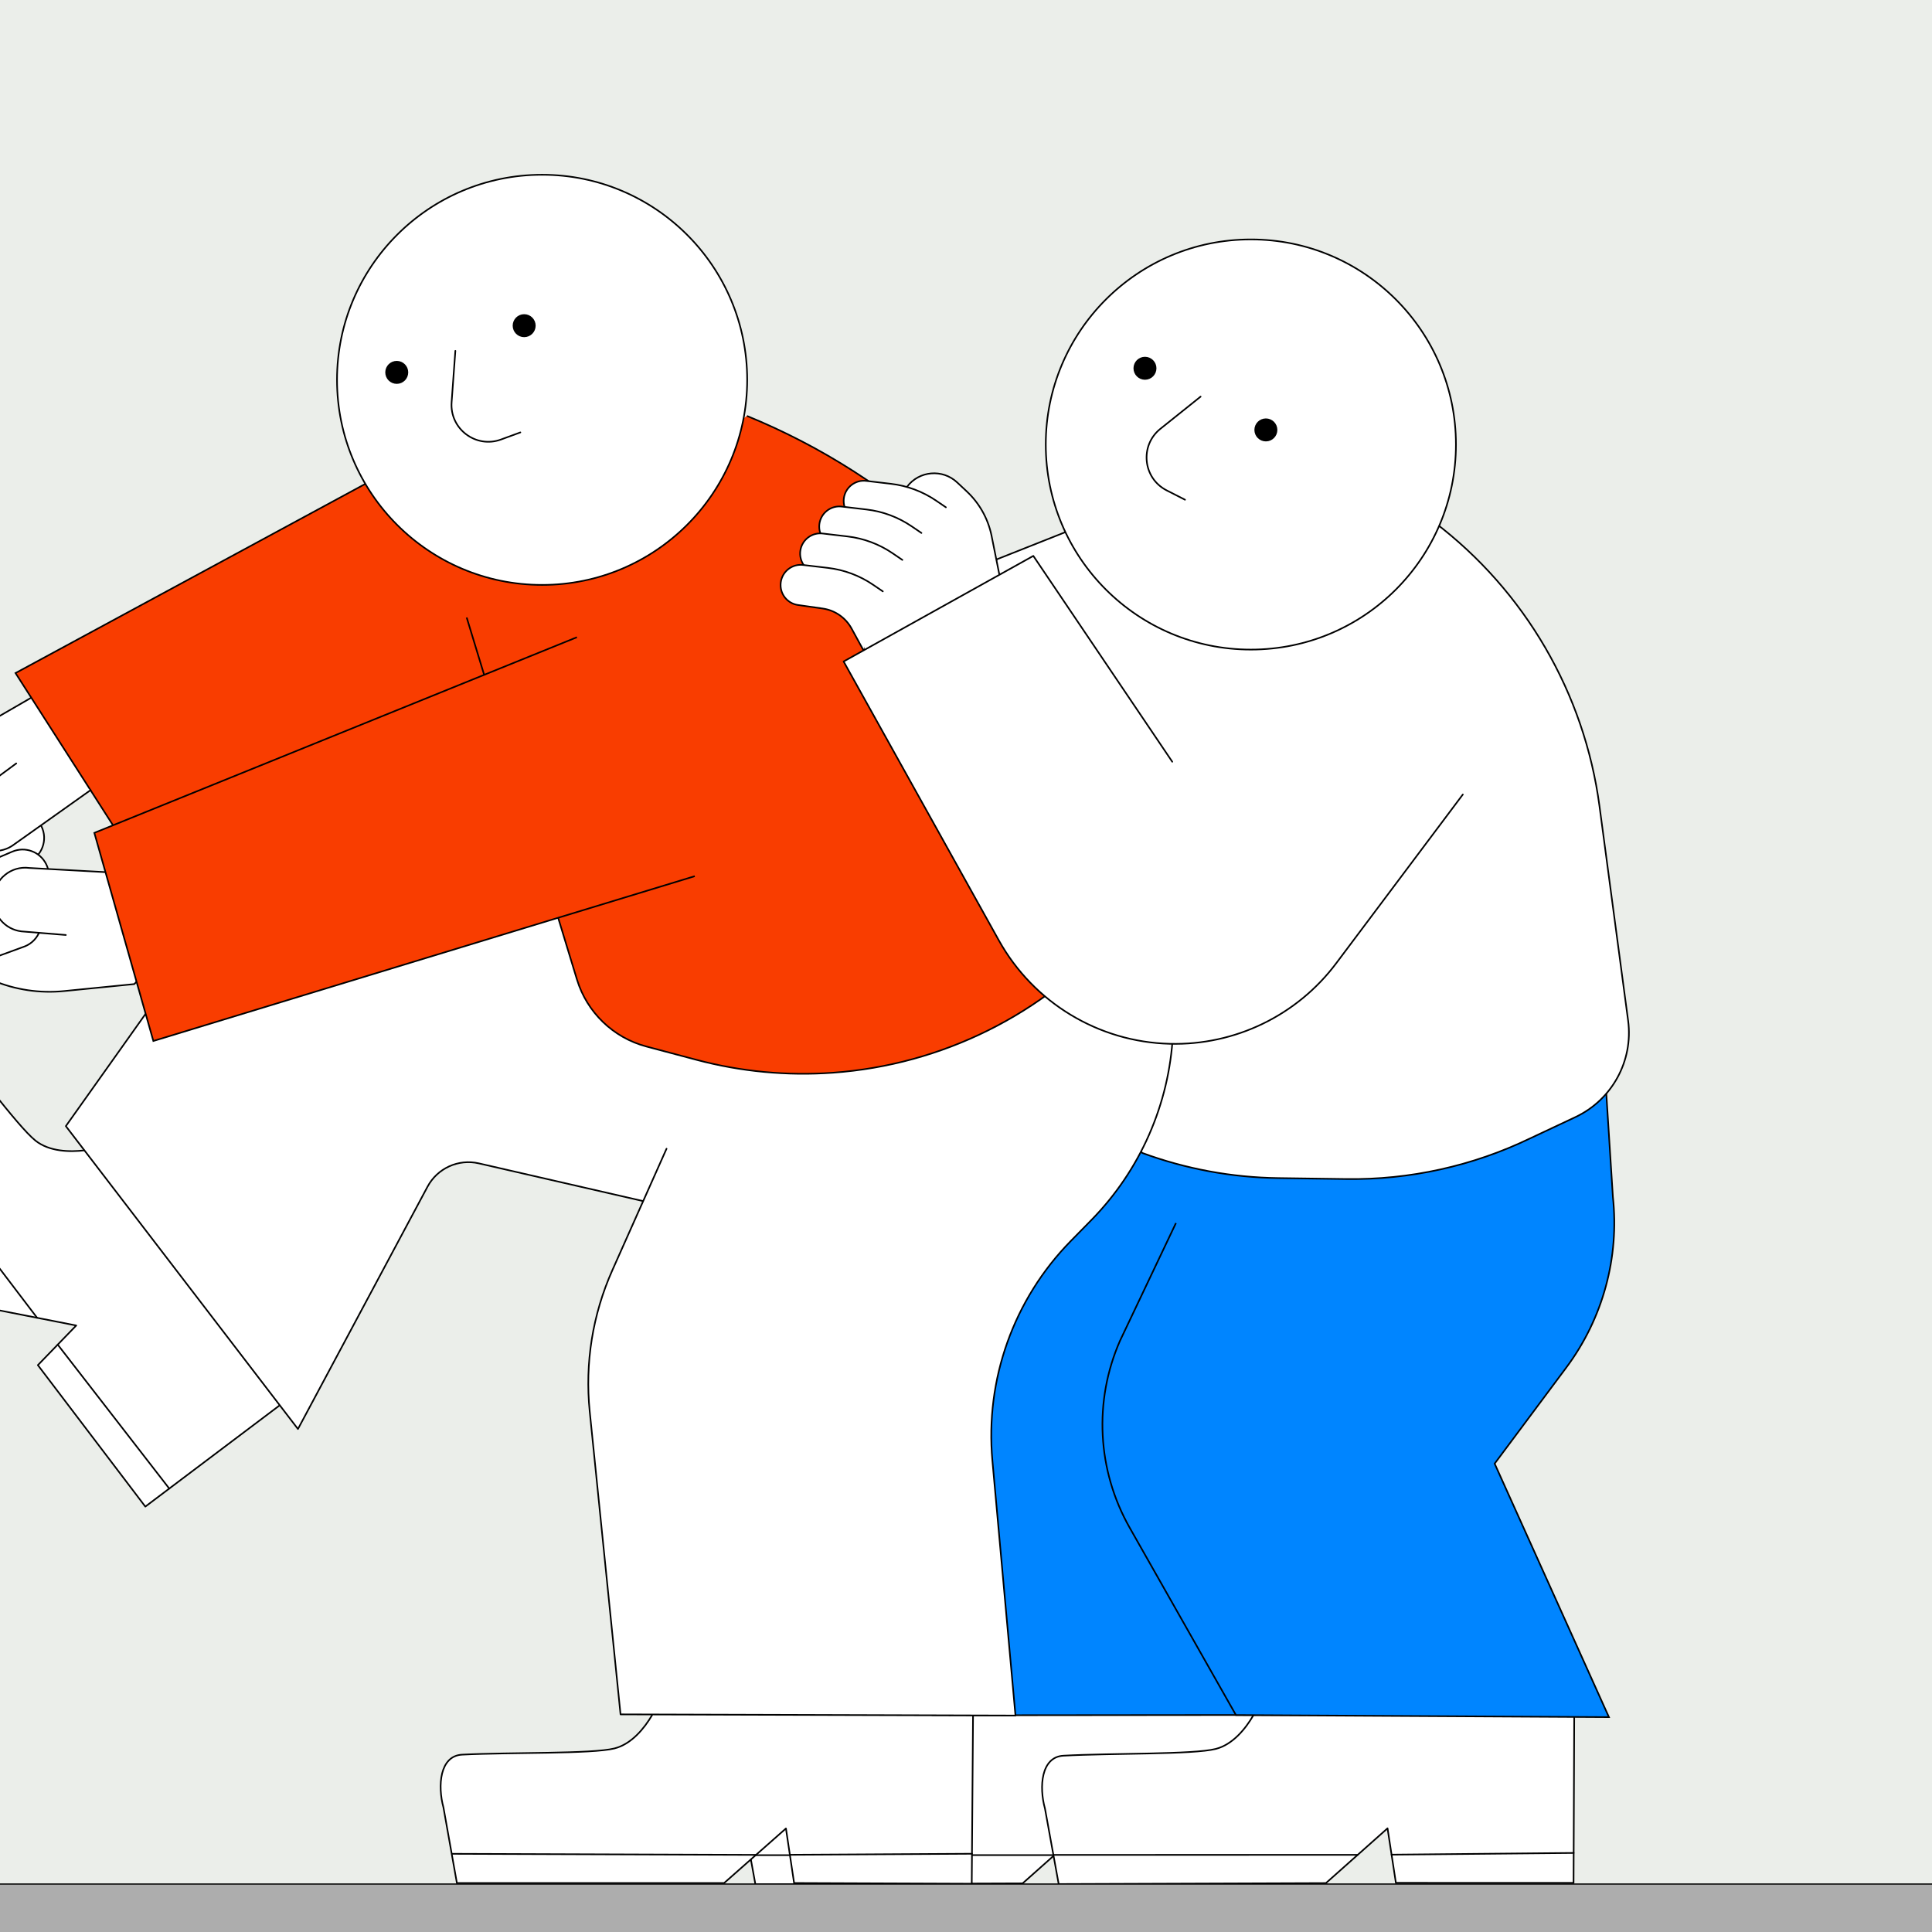 <?xml version="1.0" encoding="UTF-8"?><svg id="uuid-7a072f8c-4bda-47a1-8b12-8eacb8a21c72" xmlns="http://www.w3.org/2000/svg" viewBox="0 0 1200 1200"><rect x="-304.12" y="-35.28" width="1550.78" height="1248.51" fill="#ebeeea"/><polygon points="-263.61 -7.88 -90.62 124.6 -188.35 277.71 -54.79 386.84 -206.45 643.8 -56.35 746.78 -152.04 944.06 -.43 1208.65 -3617.65 1243.04 -3617.65 -20.92 -263.61 -7.88" fill="#adadad" stroke="#000" stroke-miterlimit="10" stroke-width=".75"/><path d="m590.01,1065.72c-4.65,8.03-12.63,18.03-23.28,20.73-13.98,3.55-64.33,2.56-94.59,4.2-13.94.76-15.2,19.42-11.47,32.86l8.52,46.88,165.98-.6,38.27-34.03,5.19,33.87,110.35.03.41-104.14" fill="#fff" stroke="#000" stroke-linecap="round" stroke-linejoin="round"/><line x1="789.04" y1="1151.06" x2="675.94" y2="1152.13" fill="#fff" stroke="#000" stroke-linecap="round" stroke-linejoin="round"/><line x1="654.91" y1="1152.24" x2="466.38" y2="1152.27" fill="#fff" stroke="#000" stroke-linecap="round" stroke-linejoin="round"/><path d="m778.39,1065.56c-4.65,8.03-12.63,18.03-23.28,20.73-13.98,3.55-64.33,2.56-94.59,4.2-13.94.76-15.2,19.42-11.47,32.86l8.52,46.88,165.98-.6,38.27-34.03,5.19,33.87,110.35.03.41-104.14" fill="#fff" stroke="#000" stroke-linecap="round" stroke-linejoin="round"/><line x1="977.42" y1="1150.9" x2="864.32" y2="1151.97" fill="#fff" stroke="#000" stroke-linecap="round" stroke-linejoin="round"/><line x1="843.29" y1="1152.08" x2="654.76" y2="1152.11" fill="#fff" stroke="#000" stroke-linecap="round" stroke-linejoin="round"/><polyline points="884.98 360.49 831.95 301.03 661.5 330.61 619.16 347.4 586.89 412.72 662.41 518.78 731.51 561.36" fill="#fff" stroke="#000" stroke-linecap="round" stroke-linejoin="round"/><path d="m535.43,768.69l-28.15,64.23c-16.42,37.46-14.2,80.48,5.98,116.06l66.03,116.42,231.08-.22-70.39-155.95,44.51-59.68c22.7-30.43,33.03-68.33,28.93-106.07l-4.82-75.56" fill="#0085ff" stroke="#000" stroke-miterlimit="10"/><path d="m730.4,759.65l-34.75,73.12c-16.42,37.46-14.2,80.48,5.98,116.06l66.03,116.42,231.68,1.29-70.99-157.46,44.51-59.68c22.7-30.43,33.03-68.33,28.93-106.07l-4.82-75.56" fill="#0085ff" stroke="#000" stroke-miterlimit="10"/><path d="m888.83,322.79l2.13,1.62c56.26,42.77,93.15,106.2,102.5,176.25l17.8,133.32c3.26,24.96-9.99,49.17-32.78,59.88l-28.3,13.3c-35.56,17.1-74.61,25.71-114.06,25.16l-42.28-.59c-28.75-.4-57.22-5.66-84.21-15.56h0s-79.17-63.48-79.17-63.48" fill="#fff" stroke="#000" stroke-linecap="round" stroke-linejoin="round"/><path d="m52.65,714.48c-9.21,1.15-22,.85-30.59-5.99-11.29-8.98-40.96-49.67-60.58-72.76-9.04-10.64-24.66-.36-33.1,10.75l-32.17,35.15L-2.9,813.41l50.25,9.88-23.83,24.62,66.74,87.87,83.16-62.69" fill="#fff" stroke="#000" stroke-linecap="round" stroke-linejoin="round"/><line x1="105.13" y1="924.58" x2="35.85" y2="835.17" fill="#fff" stroke="#000" stroke-linecap="round" stroke-linejoin="round"/><line x1="23.03" y1="818.5" x2="-91.07" y2="668.42" fill="#fff" stroke="#000" stroke-linecap="round" stroke-linejoin="round"/><path d="m346.28,502.13l-146.35-26.61-159.04,223.94,144.17,188.12,80.48-150.51c6.13-11.46,19.17-17.4,31.84-14.49l103.24,23.71,95.47,14.9,106.39-150" fill="#fff" stroke="#000" stroke-linecap="round" stroke-linejoin="round"/><path d="m404.99,1065.34c-4.68,8.01-12.7,17.98-23.36,20.65-14,3.5-64.34,2.32-94.6,3.86-13.94.71-15.27,19.36-11.59,32.82l8.35,46.91h165.98s38.39-33.89,38.39-33.89l5.06,33.89,110.35.43.79-104.14" fill="#fff" stroke="#000" stroke-linecap="round" stroke-linejoin="round"/><line x1="603.71" y1="1151.4" x2="490.6" y2="1152.05" fill="#fff" stroke="#000" stroke-linecap="round" stroke-linejoin="round"/><line x1="469.57" y1="1152.1" x2="281.04" y2="1151.44" fill="#fff" stroke="#000" stroke-linecap="round" stroke-linejoin="round"/><path d="m712.9,555.48l7.6,24.06c13.03,41.25,10.59,85.83-6.85,125.41h0c-8.66,19.66-20.81,37.59-35.86,52.92l-12.72,12.96c-35.45,36.12-53.25,85.98-48.68,136.38l14.34,158.35-245.3-.73-19.15-188.17c-3.05-29.97,1.8-60.21,14.07-87.72l33.65-75.45" fill="#fff" stroke="#000" stroke-linecap="round" stroke-linejoin="round"/><path d="m70.22,488.85l-8.41-40.8-42.47-14.66-25.3,14.63c-13.44,7.77-25.22,18.13-34.66,30.46l-7.16,9.37-11.58,16.3" fill="#fff" stroke="#000" stroke-linecap="round" stroke-linejoin="round"/><path d="m86.64,530.42l15.99,12.89,3.41,42.83-22.61,25.09-43.67,4.34c-15.08,1.5-30.3-.78-44.28-6.63l-16.66-6.97-9.08-9" fill="#fff" stroke="#000" stroke-linecap="round" stroke-linejoin="round"/><g><path d="m-58.38,506.61l50.62-21.55c7.95-3.38,17.16,0,21.02,7.73h0c4.25,8.5.38,18.82-8.41,22.43l-44.64,18.32" fill="#fff" stroke="#000" stroke-linecap="round" stroke-linejoin="round"/><path d="m-45.95,526.97l50.62-21.55c7.95-3.38,17.16,0,21.02,7.73h0c4.25,8.5.38,18.82-8.41,22.43l-44.64,18.32" fill="#fff" stroke="#000" stroke-linecap="round" stroke-linejoin="round"/><path d="m-42.98,550.52l50.62-21.55c7.95-3.38,17.16,0,21.02,7.73h0c4.25,8.5.38,18.82-8.41,22.43l-44.64,18.32" fill="#fff" stroke="#000" stroke-linecap="round" stroke-linejoin="round"/><path d="m-47.67,579.14l50.62-21.55c7.95-3.38,17.16,0,21.02,7.73h0c4.25,8.5.38,18.82-8.41,22.43l-94.09,34.46-25.61-8.33-1.14-20.07-15.53-59.85,15.56-24.07,33.26-33.89c7.32-7.52,19.23-8.04,27.18-1.19h0c8.75,7.54,9.24,20.92,1.07,29.09l-14.04,14.03" fill="#fff" stroke="#000" stroke-linecap="round" stroke-linejoin="round"/></g><polyline points="326.2 246.84 9.63 418.05 95.6 552.27 387.87 395.58" fill="#f93d00" stroke="#000" stroke-miterlimit="10"/><path d="m289.87,383.56l68.49,224.86c6.21,20.38,22.5,36.1,43.09,41.58l31.14,8.28c27.59,7.34,56.22,10.05,84.7,8.01h0c67.75-4.84,130.86-36.19,175.65-87.25h0c17.28-19.7,20.97-47.87,9.37-71.36l-25.02-50.64c-44.49-90.04-120.37-160.71-213.34-198.7h0" fill="#f93d00" stroke="#000" stroke-miterlimit="10"/><polyline points="431.52 544.21 95.25 646.58 58.59 517.3 358.32 395.8" fill="#f93d00" stroke="#000" stroke-miterlimit="10"/><polygon points="551.97 327.55 528.49 368.03 538.79 413 575.69 395.83 576.85 352.19 551.97 327.55" fill="#fff" stroke="#000" stroke-linecap="round" stroke-linejoin="round"/><circle cx="336.71" cy="235.92" r="127.38" fill="#fff" stroke="#000" stroke-linecap="round" stroke-linejoin="round"/><g><circle cx="325.57" cy="202.28" r="6.63" stroke="#000" stroke-linecap="round" stroke-linejoin="round"/><circle cx="246.43" cy="231.29" r="6.63" stroke="#000" stroke-linecap="round" stroke-linejoin="round"/><path d="m282.83,217.92l-2.33,31.91c-1.21,16.57,15.1,28.87,30.7,23.15l12-4.4" fill="none" stroke="#000" stroke-linecap="round" stroke-linejoin="round"/></g><path d="m56.27,490.75l-47.31,33.6c-8.27,6.46-20.15,5.36-27.09-2.51h0c-7.64-8.66-6.32-21.98,2.88-28.96l25.34-18.71" fill="#fff" stroke="#000" stroke-linecap="round" stroke-linejoin="round"/><path d="m40.88,580.74l-27.56-2.24c-10.42-1.24-18.08-10.39-17.47-20.86h0c.67-11.53,11-20.06,22.45-18.53l46.66,2.56" fill="#fff" stroke="#000" stroke-linecap="round" stroke-linejoin="round"/><path d="m560.64,336.07l2.75-33.74c7.51-9.97,22.01-11.22,31.12-2.69l5.97,5.59c7.75,7.25,13.08,16.7,15.3,27.08l4.99,24.85-46.07,51.18" fill="#fff" stroke="#000" stroke-linecap="round" stroke-linejoin="round"/><path d="m587.51,315.09l-6.07-4.13c-8.36-5.69-17.97-9.28-28.01-10.45l-15.21-1.79c-6.87-.92-13.18,3.91-14.09,10.78h0c-.22,1.7-.1,3.37.33,4.93l6.88,14.24,17.33,6.61" fill="#fff" stroke="#000" stroke-linecap="round" stroke-linejoin="round"/><path d="m572.32,331.04l-6.07-4.13c-8.36-5.69-17.97-9.28-28.01-10.45l-15.21-1.79c-6.87-.92-13.18,3.91-14.09,10.78h0c-.24,1.85-.07,3.65.44,5.33l11.86,13.38,20.67,11.8" fill="#fff" stroke="#000" stroke-linecap="round" stroke-linejoin="round"/><path d="m560.47,347.77l-6.07-4.13c-8.36-5.69-17.97-9.28-28.01-10.45l-15.21-1.79c-6.87-.92-13.18,3.91-14.09,10.78h0c-.4,3.02.31,5.93,1.82,8.33l7.78,14.04,24.96,5.72" fill="#fff" stroke="#000" stroke-linecap="round" stroke-linejoin="round"/><path d="m536.19,403.69l-7.29-13.35c-3.68-6.71-10.31-11.3-17.9-12.38l-15.39-2.19c-6.81-.97-11.56-7.24-10.66-14.05h0c.91-6.87,7.22-11.7,14.09-10.78l15.21,1.79c10.04,1.18,19.65,4.77,28.01,10.45l6.07,4.13" fill="#fff" stroke="#000" stroke-linecap="round" stroke-linejoin="round"/><path d="m728.11,473.13l-86.3-127.85-117.82,65.58,96.4,173.2c21.54,38.7,61.92,63.14,106.2,64.27h0c40.52,1.04,79.03-17.6,103.36-50.03l78.64-104.82" fill="#fff" stroke="#000" stroke-linecap="round" stroke-linejoin="round"/><circle cx="776.93" cy="276.09" r="127.38" fill="#fff" stroke="#000" stroke-linecap="round" stroke-linejoin="round"/><g><circle cx="786.26" cy="267.03" r="6.63" stroke="#000" stroke-linecap="round" stroke-linejoin="round"/><circle cx="711.16" cy="228.74" r="6.63" stroke="#000" stroke-linecap="round" stroke-linejoin="round"/><path d="m745.72,246.34l-24.98,20c-12.97,10.39-10.9,30.7,3.91,38.25l11.38,5.8" fill="none" stroke="#000" stroke-linecap="round" stroke-linejoin="round"/></g><rect x="-3710.78" y="1170.21" width="5121.3" height="107.06" fill="#adadad" stroke="#000" stroke-miterlimit="10" stroke-width=".75"/></svg>